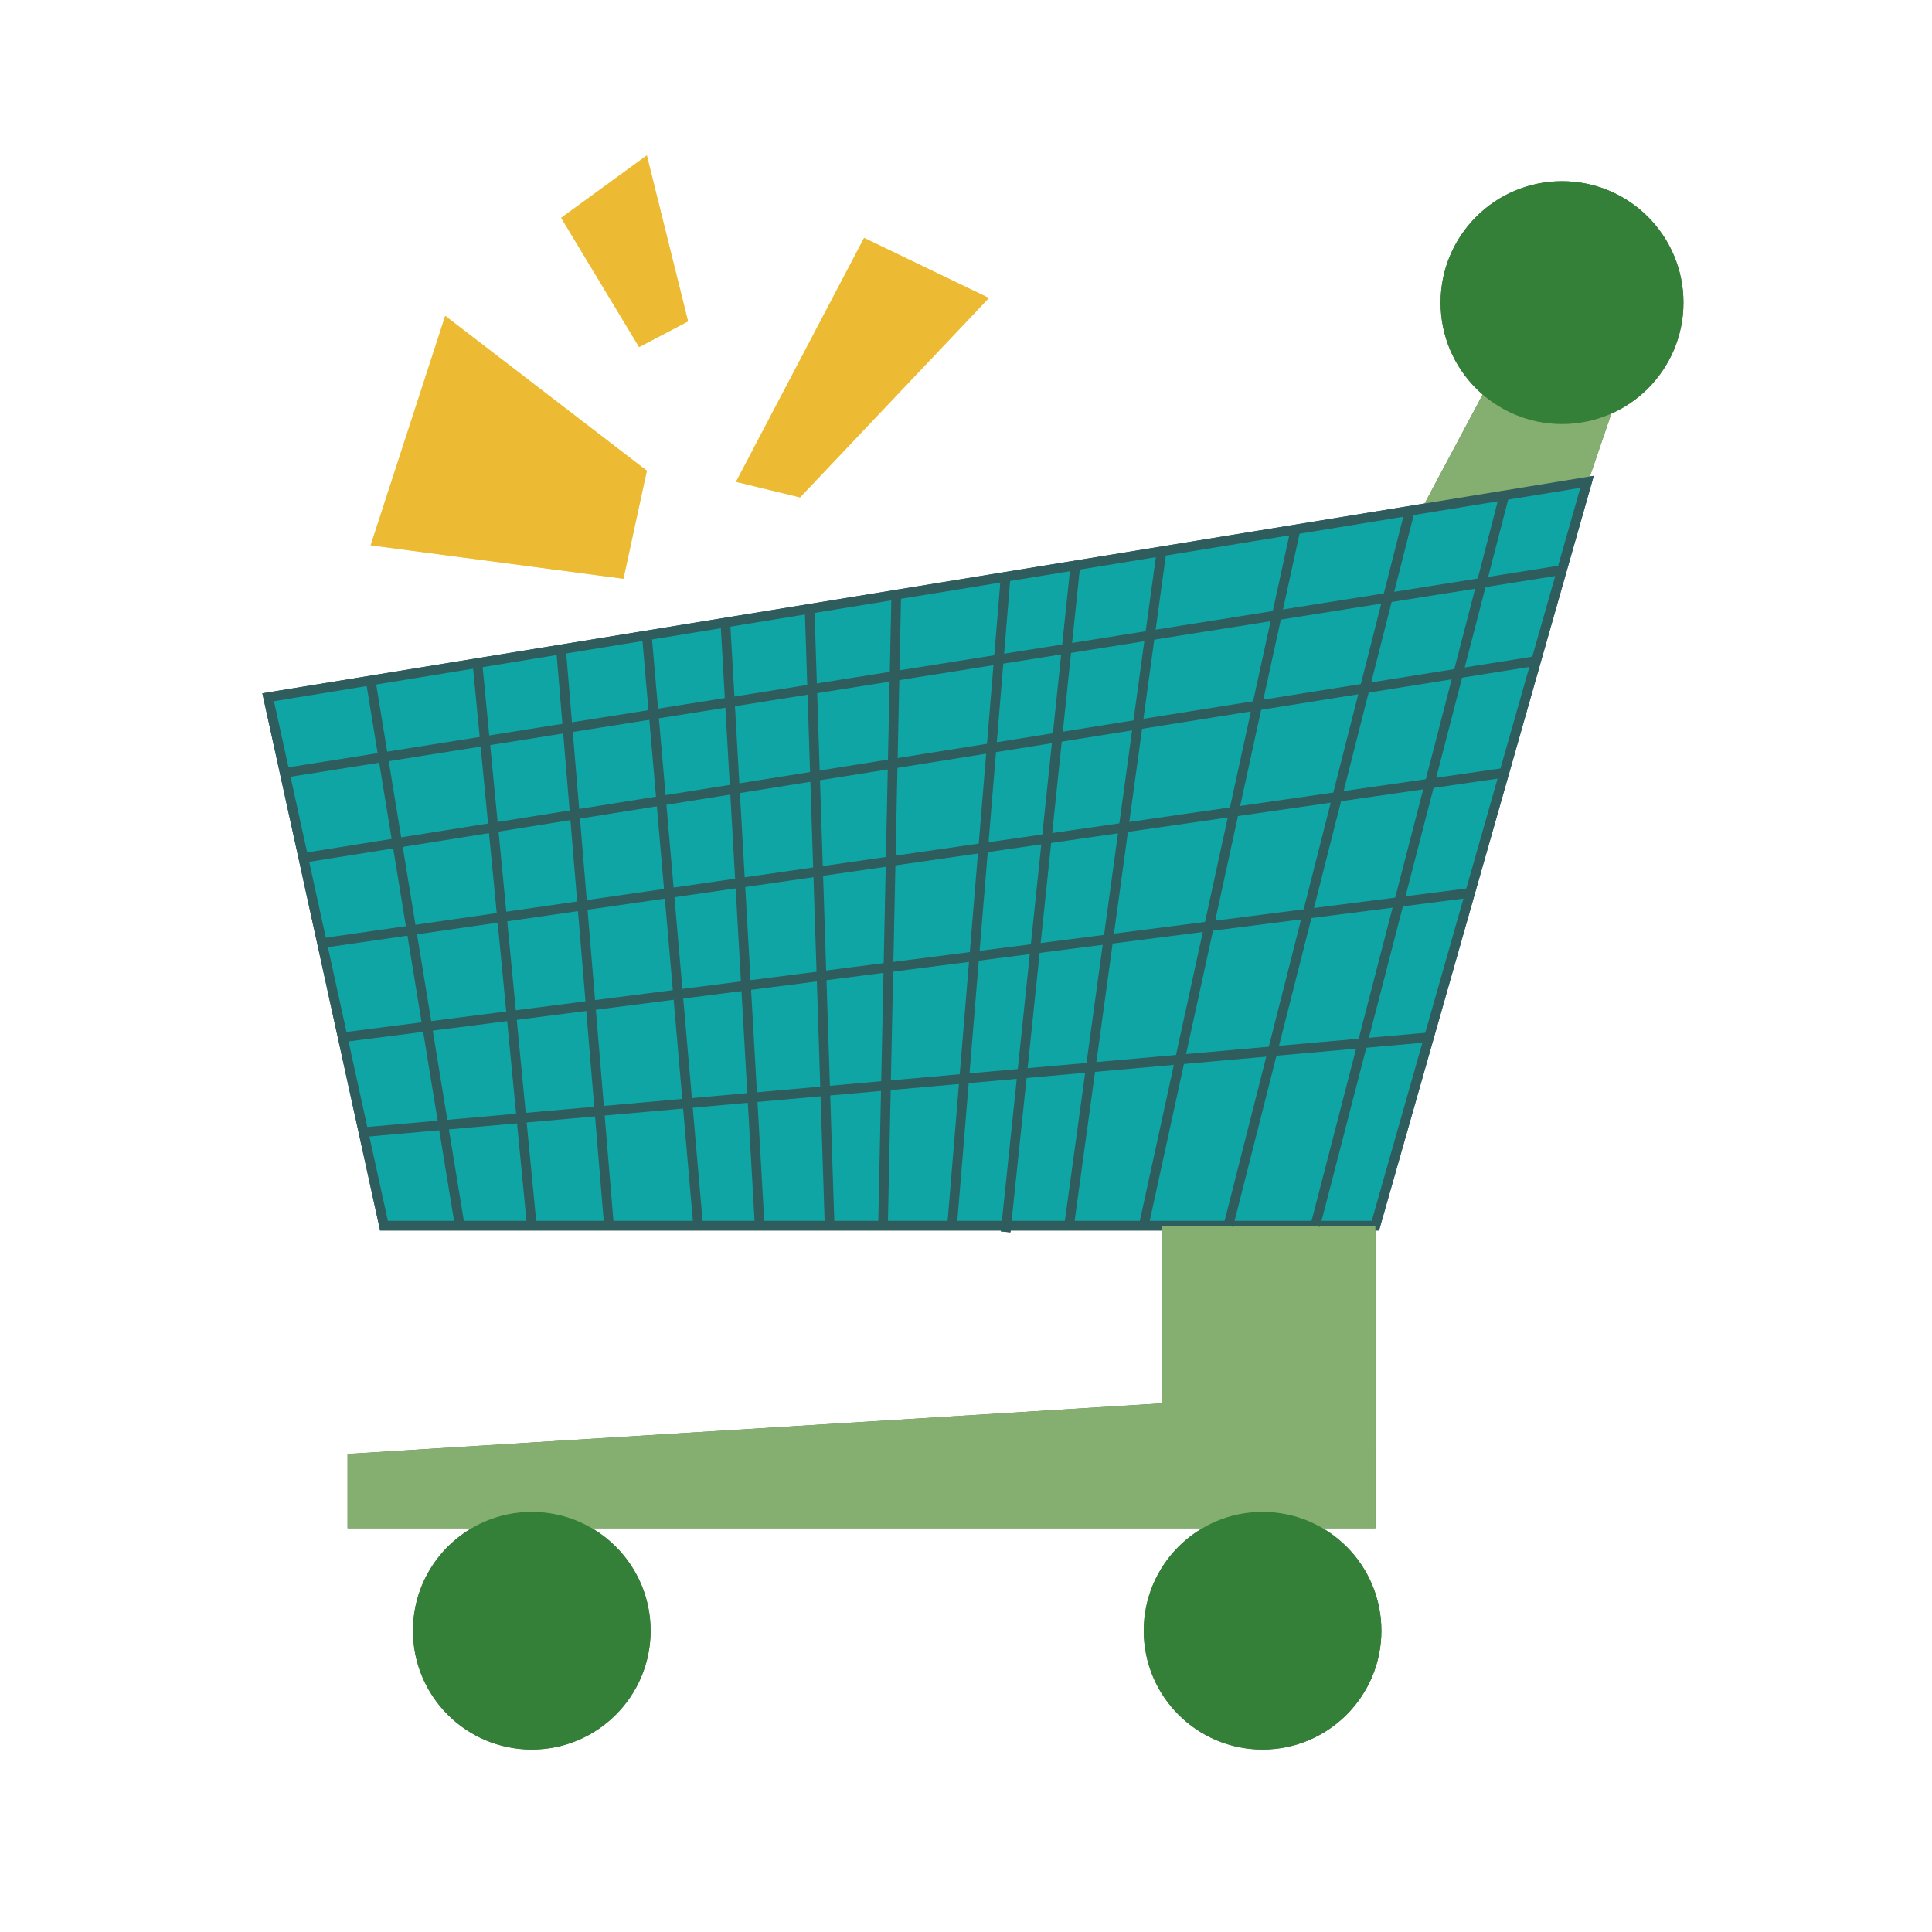 <svg viewBox="0 0 200 200" xmlns="http://www.w3.org/2000/svg" id="图层_1"><defs><style>.cls-1{fill:#4f7c40;}.cls-2{fill:#3d7477;}.cls-2,.cls-5,.cls-7{stroke:#2f5c5c;stroke-miterlimit:10;}.cls-3{fill:#426e35;}.cls-4{fill:#f6d15c;}.cls-5{fill:none;}.cls-6{fill:#84af70;}.cls-7{fill:#10a5a5;}.cls-8{fill:#348039;}.cls-9{fill:#ecbb33;}</style></defs><title>未标题-2</title><polygon points="156.97 34.31 145.84 55.19 163.77 51.71 169.71 34.31 156.97 34.31" class="cls-1"></polygon><polygon points="27.76 72.18 164.29 49.88 142.38 126.88 39.75 126.88 27.76 72.18" class="cls-2"></polygon><circle r="12.57" cy="31.33" cx="161.7" class="cls-3"></circle><rect height="23.03" width="22.14" y="126.88" x="120.24" class="cls-1"></rect><polygon points="35.98 150.51 142.38 143.9 142.38 158.2 35.98 158.2 35.98 150.51" class="cls-1"></polygon><circle r="12.3" cy="168.81" cx="55.05" class="cls-3"></circle><circle r="12.3" cy="168.81" cx="130.7" class="cls-3"></circle><polygon points="46.09 32.7 38.37 56.45 64.54 59.91 66.96 48.73 46.09 32.7" class="cls-4"></polygon><polygon points="89.45 24.63 76.19 49.88 82.82 51.49 102.37 30.85 89.45 24.63" class="cls-4"></polygon><polygon points="66.16 35.93 71.23 33.27 66.96 16.09 58.09 22.55 66.16 35.93" class="cls-4"></polygon><line y2="80" x2="155.72" y1="97.63" x1="33.34" class="cls-5"></line><line y2="92.43" x2="152.19" y1="107.38" x1="35.47" class="cls-5"></line><line y2="107.38" x2="147.93" y1="117.2" x1="37.63" class="cls-5"></line><line y2="68.42" x2="159.02" y1="88.81" x1="31.4" class="cls-5"></line><line y2="59.01" x2="161.7" y1="80" x1="29.47" class="cls-5"></line><line y2="126.88" x2="47.59" y1="70.44" x1="38.37" class="cls-5"></line><line y2="126.88" x2="55.05" y1="68.64" x1="49.42" class="cls-5"></line><line y2="126.88" x2="63.04" y1="67.22" x1="58.08" class="cls-5"></line><line y2="126.88" x2="136.16" y1="51.28" x1="155.72" class="cls-5"></line><line y2="126.88" x2="127.16" y1="52.88" x1="145.94" class="cls-5"></line><line y2="126.88" x2="98.56" y1="59.71" x1="104.1" class="cls-5"></line><line y2="126.88" x2="72.27" y1="65.77" x1="66.96" class="cls-5"></line><line y2="126.88" x2="78.64" y1="64.45" x1="75.09" class="cls-5"></line><line y2="126.88" x2="118.4" y1="54.81" x1="134.11" class="cls-5"></line><line y2="126.88" x2="110.67" y1="57.07" x1="120.24" class="cls-5"></line><line y2="127.52" x2="104.1" y1="58.53" x1="111.32" class="cls-5"></line><line y2="126.88" x2="85.88" y1="63.02" x1="83.81" class="cls-5"></line><line y2="126.88" x2="91.41" y1="61.56" x1="92.78" class="cls-5"></line><polygon points="156.97 34.31 145.84 55.19 163.77 51.71 169.71 34.31 156.97 34.31" class="cls-6"></polygon><polygon points="27.76 72.18 164.29 49.88 142.38 126.88 39.75 126.88 27.76 72.18" class="cls-7"></polygon><circle r="12.57" cy="31.33" cx="161.7" class="cls-8"></circle><rect height="23.03" width="22.14" y="126.88" x="120.24" class="cls-6"></rect><polygon points="35.98 150.51 142.38 143.9 142.38 158.2 35.98 158.2 35.98 150.51" class="cls-6"></polygon><circle r="12.3" cy="168.81" cx="55.05" class="cls-8"></circle><circle r="12.3" cy="168.81" cx="130.7" class="cls-8"></circle><polygon points="46.09 32.7 38.37 56.45 64.54 59.91 66.96 48.73 46.09 32.7" class="cls-9"></polygon><polygon points="89.45 24.63 76.19 49.88 82.82 51.49 102.37 30.85 89.45 24.63" class="cls-9"></polygon><polygon points="66.16 35.93 71.23 33.27 66.96 16.09 58.09 22.55 66.16 35.93" class="cls-9"></polygon><line y2="80" x2="155.72" y1="97.63" x1="33.34" class="cls-5"></line><line y2="92.43" x2="152.19" y1="107.38" x1="35.47" class="cls-5"></line><line y2="107.38" x2="147.93" y1="117.2" x1="37.63" class="cls-5"></line><line y2="68.42" x2="159.02" y1="88.81" x1="31.4" class="cls-5"></line><line y2="59.01" x2="161.7" y1="80" x1="29.47" class="cls-5"></line><line y2="126.88" x2="47.59" y1="70.44" x1="38.37" class="cls-5"></line><line y2="126.88" x2="55.05" y1="68.64" x1="49.42" class="cls-5"></line><line y2="126.88" x2="63.04" y1="67.22" x1="58.08" class="cls-5"></line><line y2="126.88" x2="136.16" y1="51.28" x1="155.72" class="cls-5"></line><line y2="126.88" x2="127.16" y1="52.88" x1="145.94" class="cls-5"></line><line y2="126.88" x2="98.56" y1="59.71" x1="104.1" class="cls-5"></line><line y2="126.88" x2="72.27" y1="65.77" x1="66.96" class="cls-5"></line><line y2="126.88" x2="78.64" y1="64.45" x1="75.09" class="cls-5"></line><line y2="126.88" x2="118.4" y1="54.81" x1="134.11" class="cls-5"></line><line y2="126.88" x2="110.67" y1="57.07" x1="120.24" class="cls-5"></line><line y2="127.52" x2="104.1" y1="58.53" x1="111.32" class="cls-5"></line><line y2="126.88" x2="85.88" y1="63.02" x1="83.81" class="cls-5"></line><line y2="126.88" x2="91.41" y1="61.56" x1="92.78" class="cls-5"></line></svg>